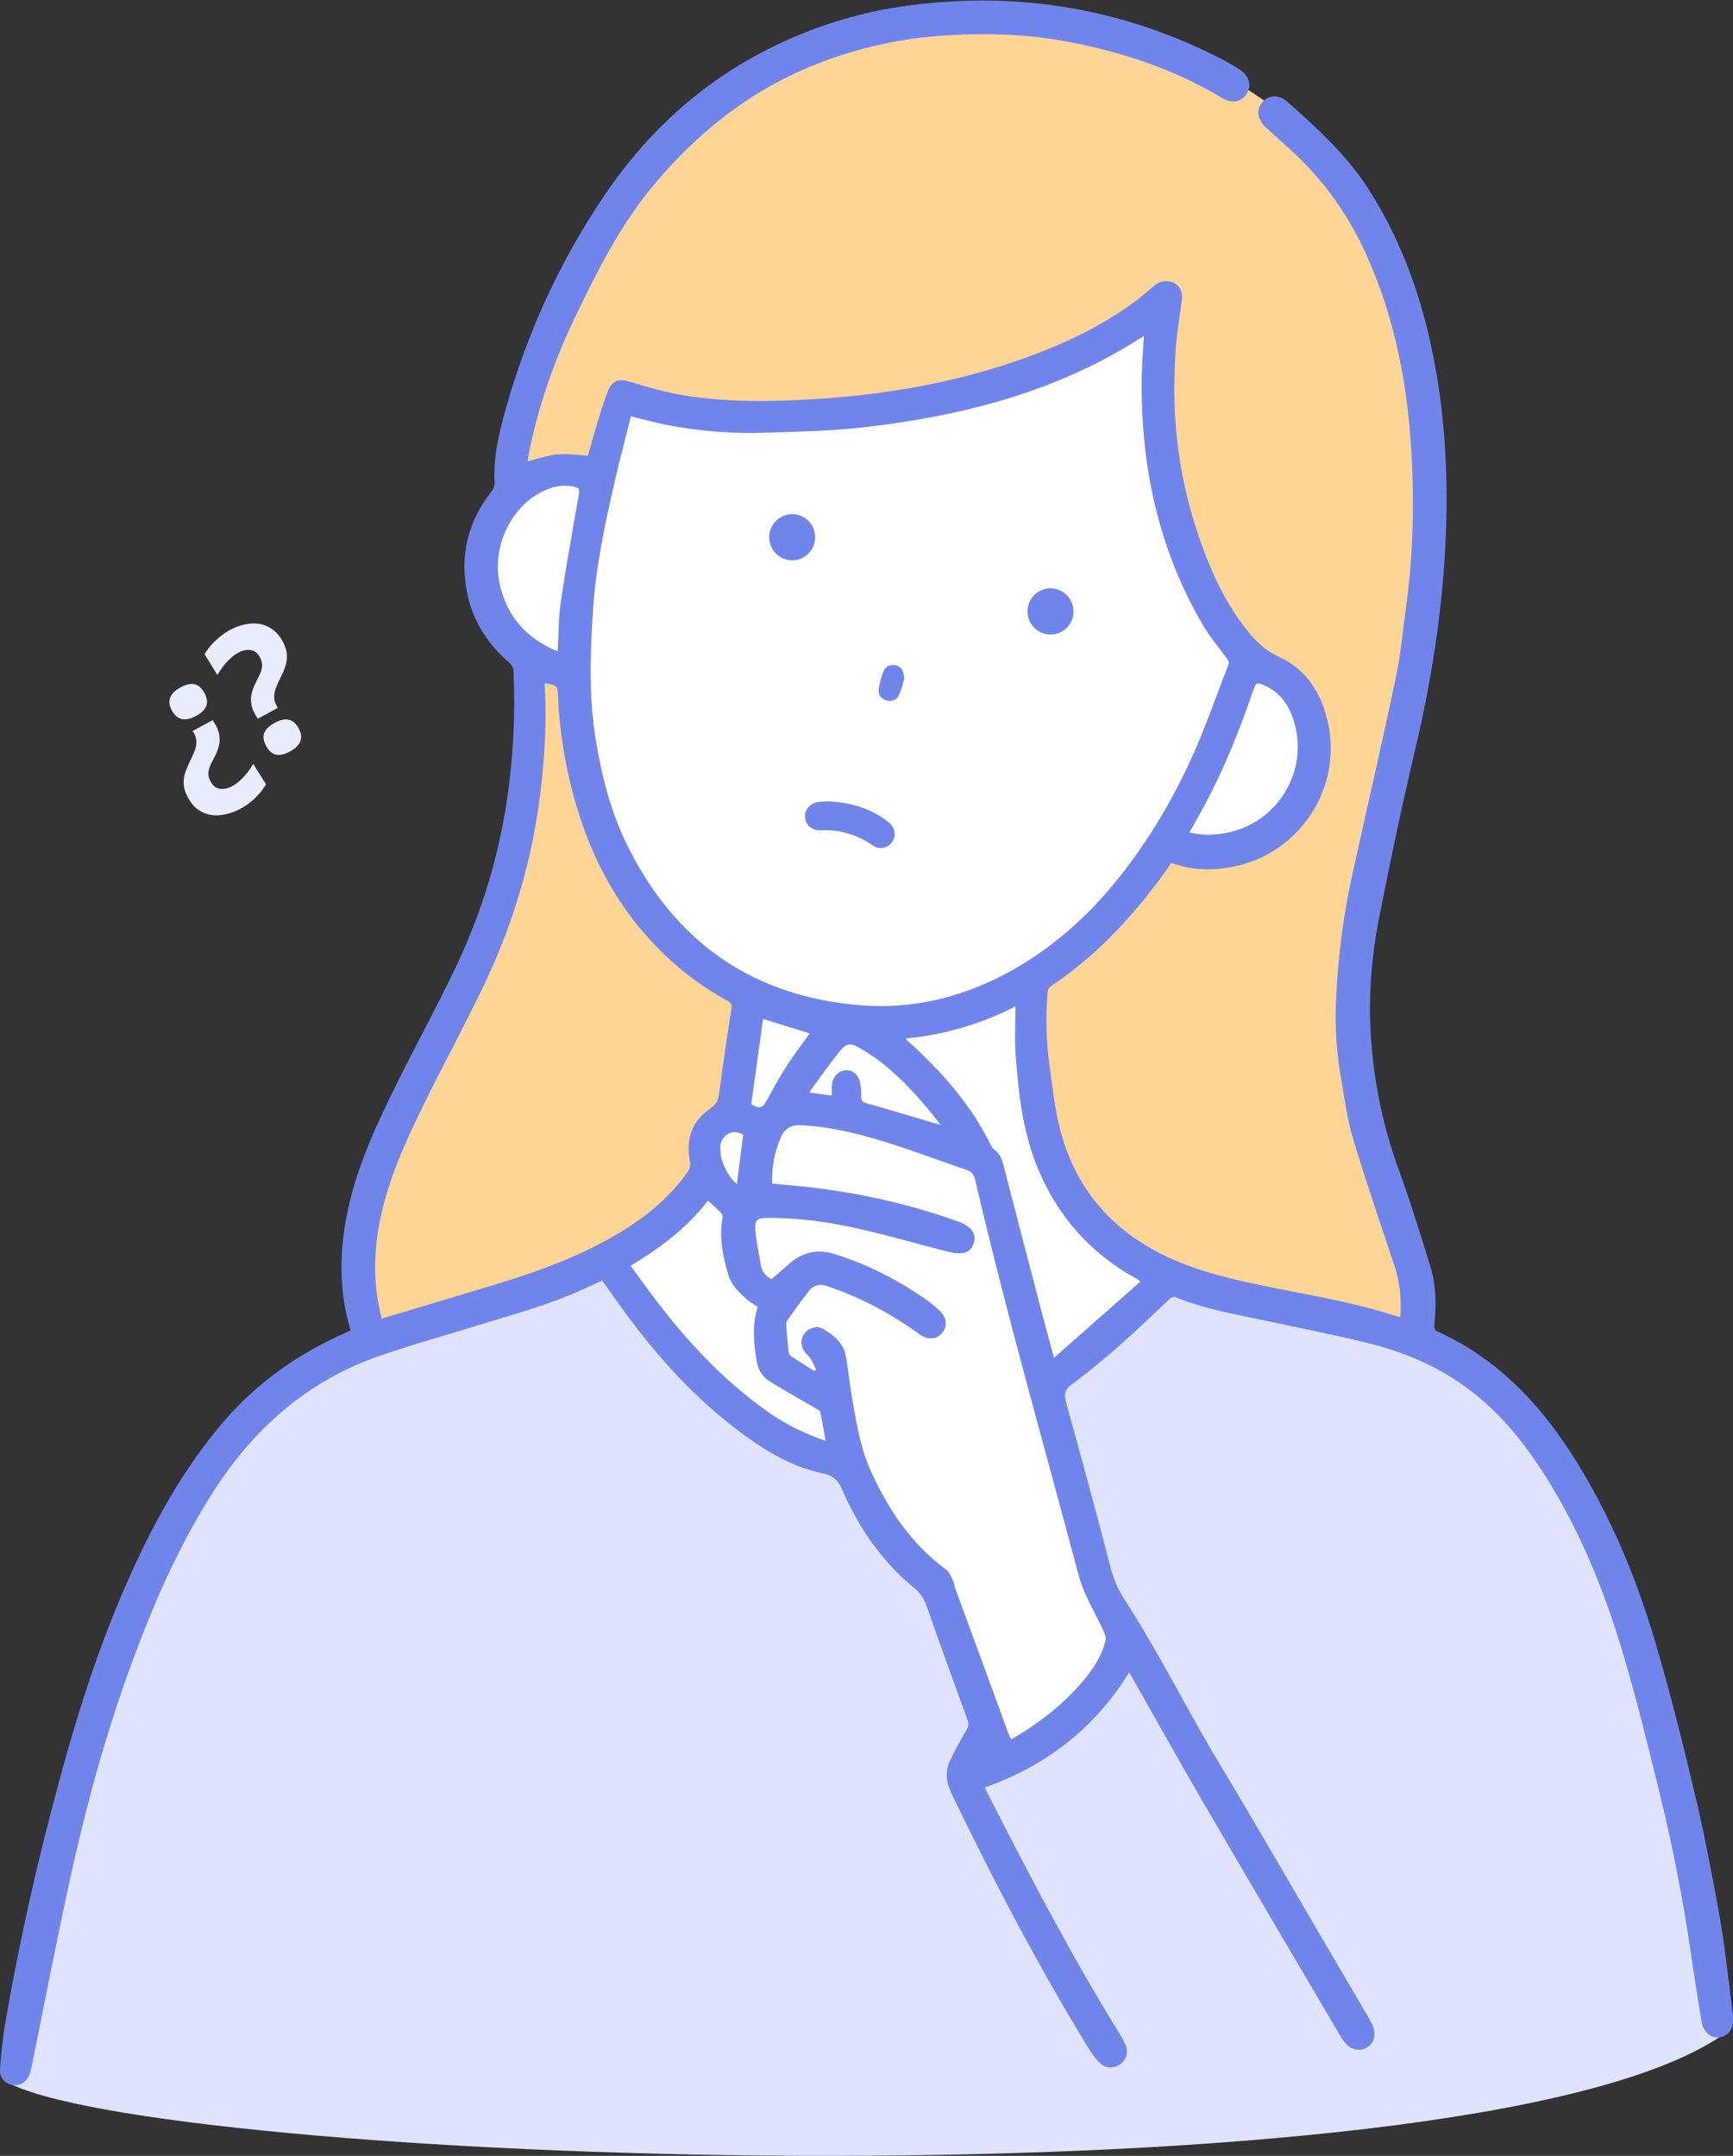 <svg width="176" height="219" viewBox="0 0 176 219" fill="none" xmlns="http://www.w3.org/2000/svg">
    <rect x="0" y="0" width="176" height="219" fill="#333333" stroke="none"/>
    <g clip-path="url(#clip0_93_314)">
        <path d="M120.799 20.363L53.697 41.389L48.644 59.77L57.398 77.115L53.214 155.236L95.517 189.18L135.231 171.749L134.32 84.794L138.429 44.448L120.799 20.363Z"
              fill="white"/>
        <path d="M38.094 136.654C54.235 132.863 70.044 127.466 71.03 120.086C71.487 116.471 73.212 114.22 74.293 112.478C75.374 108.212 76.681 101.675 76.681 101.675C76.681 101.675 58.137 92.805 57.388 68.165C54.808 67.155 53.441 66.156 53.441 66.156C53.441 66.156 55.724 82.522 52.299 88.024C48.875 93.527 38.135 113.23 36.993 121.958C35.852 130.687 38.099 136.649 38.099 136.649L38.094 136.654Z"
              fill="#FFD596"/>
        <path d="M104.352 100.186C104.352 100.186 105.292 122.206 112.266 125.876C119.241 129.546 143.231 136.659 143.231 136.659C143.231 136.659 144.603 130.005 141.858 123.125C139.112 116.244 135.688 105.92 137.287 97.894C138.886 89.867 149.169 60.966 143.568 38.254C137.971 15.547 130.836 10.716 120.799 5.956C110.763 1.195 95.19 0.181 86.31 3.619C77.43 7.061 65.388 12.791 59.987 24.72C54.587 36.649 51.842 47.886 51.842 47.886H59.987L64.05 39.859C74.464 43.07 105.765 42.611 118.099 30.914C117.642 49.724 121.021 63.349 126.3 67.544C131.354 68.76 136.151 74.95 132.953 79.998C129.755 85.046 124.727 89.534 117.873 86.141C112.392 93.3 104.357 100.18 104.357 100.18L104.352 100.186Z"
              fill="#FFD596"/>
        <path d="M1.272 211.796C18.942 219.919 148.028 224.503 174.637 206.935C169.272 176.792 166.074 155.458 151.452 140.551C135.457 132.984 117.868 130 117.868 130L106.217 140.324L114.212 166.933C114.212 166.933 109.42 176.636 102.788 178.63C99.359 172.895 95.512 161.198 95.512 161.198C95.512 161.198 88.563 160.052 86.305 148.583C78.637 147.76 64.633 136.82 62.577 128.592C46.582 132.984 33.333 136.194 28.304 141.243C23.276 146.291 12.767 158.906 8.201 179.089C3.63 199.272 1.267 211.796 1.267 211.796H1.272Z"
              fill="#DEE4FF"/>
        <path d="M114.665 169.901C111.175 175.57 106.268 179.352 100.023 181.578C100.043 181.623 100.093 181.765 100.158 181.901C104.422 190.261 108.752 198.585 113.69 206.566C113.931 206.96 114.172 207.369 114.333 207.798C114.615 208.54 114.343 209.308 113.715 209.732C113.111 210.14 112.307 210.13 111.749 209.61C111.341 209.227 110.979 208.772 110.688 208.293C105.554 199.928 100.998 191.245 96.734 182.406C96.463 181.845 96.221 181.234 96.161 180.629C96.106 180.078 96.206 179.447 96.438 178.943C96.95 177.822 97.569 176.752 98.187 175.687C98.383 175.348 98.388 175.076 98.263 174.727C96.865 170.876 95.457 167.029 94.109 163.157C93.838 162.379 93.461 161.819 92.822 161.294C89.569 158.624 87.241 155.236 85.561 151.395C85.149 150.451 84.722 149.905 83.56 149.668C80.729 149.088 78.215 147.674 75.867 145.988C70.743 142.308 66.585 137.694 62.939 132.58C62.351 131.757 61.762 130.939 61.149 130.081C60.445 130.404 59.761 130.722 59.072 131.035C55.613 132.61 51.947 133.569 48.337 134.69C45.013 135.725 41.649 136.644 38.366 137.8C31.02 140.39 25.569 145.317 21.451 151.864C18.052 157.266 15.527 163.066 13.34 169.038C10.826 175.899 8.89 182.926 7.301 190.044C5.853 196.556 4.606 203.108 3.268 209.646C3.198 210.004 3.128 210.363 3.007 210.706C2.735 211.498 2.026 211.933 1.267 211.806C0.503 211.675 -0.07 211.039 -8.46813e-06 210.196C0.126 208.621 0.266 207.041 0.538 205.491C2.132 196.243 4.249 187.106 6.803 178.079C9.011 170.275 11.716 162.642 15.442 155.418C17.358 151.708 19.58 148.189 22.25 144.958C25.725 140.743 29.999 137.658 34.952 135.452C35.153 135.361 35.354 135.271 35.605 135.155C35.424 134.428 35.218 133.716 35.077 132.994C34.424 129.556 34.62 126.138 35.369 122.736C36.359 118.208 38.326 114.063 40.357 109.954C42.338 105.951 44.5 102.038 46.401 98C48.9 92.694 50.615 87.131 51.48 81.305C52.133 76.913 52.359 72.511 52.148 68.084C52.133 67.817 51.917 67.499 51.701 67.307C49.478 65.368 47.965 63.011 47.412 60.088C46.698 56.322 47.547 52.94 49.916 49.931C50.102 49.694 50.243 49.325 50.227 49.027C50.087 46.473 50.67 44.029 51.344 41.611C53.526 33.797 56.89 26.487 61.42 19.793C65.654 13.533 71.11 8.5 77.898 5.047C82.444 2.735 87.246 1.221 92.304 0.554C103.507 -0.92 114.157 0.872 124.219 6.077C124.792 6.375 125.34 6.718 125.888 7.061C126.843 7.662 127.145 8.662 126.637 9.505C126.135 10.333 125.134 10.57 124.194 10C119.356 7.072 114.087 5.325 108.571 4.26C104.478 3.472 100.354 3.341 96.201 3.588C91.656 3.856 87.271 4.81 83.032 6.466C76.42 9.045 71.04 13.271 66.484 18.682C63.11 22.691 60.767 27.3 58.524 31.964C56.447 36.285 54.813 40.783 53.823 45.493C53.727 45.948 53.662 46.407 53.586 46.856C54.607 46.609 55.578 46.261 56.568 46.165C57.574 46.069 58.605 46.23 59.716 46.281C60.008 45.246 60.329 44.045 60.691 42.858C61.013 41.798 61.345 40.738 61.747 39.703C62.175 38.603 62.929 38.451 64.05 38.8C65.81 39.35 67.605 39.849 69.421 40.152C73.951 40.9 78.527 40.819 83.087 40.521C91.379 39.981 99.465 38.401 107.163 35.165C110.084 33.938 112.865 32.419 115.419 30.515C116.068 30.031 116.656 29.47 117.29 28.966C117.777 28.572 118.351 28.466 118.949 28.632C119.708 28.845 120.141 29.566 120.03 30.445C119.824 32.131 119.502 33.812 119.397 35.503C119.271 37.548 119.211 39.602 119.306 41.647C119.527 46.488 120.498 51.193 122.187 55.736C123.354 58.881 124.822 61.875 126.999 64.46C127.819 65.434 128.774 66.211 129.976 66.772C132.636 68.003 134.089 70.29 134.783 73.062C136.483 79.836 132.123 86.662 125.26 88.04C123.138 88.464 121.046 88.413 118.949 87.656C118.647 88.1 118.351 88.555 118.029 88.989C114.846 93.31 111.226 97.187 106.735 100.17C106.58 100.277 106.419 100.494 106.404 100.675C106.172 103.316 106.258 105.951 106.625 108.571C106.921 110.711 107.163 112.882 107.721 114.957C109.446 121.338 113.549 125.608 119.593 128.143C122.348 129.299 125.214 129.965 128.111 130.571C132.722 131.53 137.388 132.242 141.883 133.721C141.974 133.751 142.079 133.741 142.22 133.756C142.326 132.025 142.2 130.344 141.657 128.703C140.239 124.407 138.755 120.136 137.453 115.805C136.84 113.765 136.543 111.62 136.186 109.51C135.764 107.006 135.568 104.482 135.668 101.937C135.844 97.576 136.372 93.254 137.307 88.994C138.786 82.264 140.344 75.55 141.762 68.806C142.275 66.378 142.491 63.884 142.828 61.416C143.462 56.756 143.603 52.071 143.412 47.382C143.1 39.547 141.717 31.949 138.263 24.826C136.322 20.823 133.637 17.42 130.293 14.523C129.679 13.993 129.081 13.447 128.498 12.887C127.668 12.095 127.568 11.075 128.231 10.343C128.895 9.611 129.926 9.606 130.776 10.363C133.732 13.013 136.689 15.664 138.876 19.046C141.979 23.837 143.985 29.077 145.232 34.625C146.781 41.52 147.143 48.517 146.781 55.549C146.419 62.46 145.343 69.27 143.754 76.01C142.416 81.674 141.214 87.368 140.088 93.078C139.288 97.126 138.947 101.246 139.228 105.37C139.54 109.924 140.435 114.371 142.009 118.687C143.211 121.984 144.246 125.351 145.282 128.708C145.881 130.652 145.855 132.666 145.664 134.68C145.649 134.857 145.775 135.165 145.916 135.23C152.699 138.264 157.265 143.58 160.925 149.835C164.078 155.221 166.391 160.976 168.146 166.938C169.644 172.032 170.931 177.191 172.153 182.36C173.129 186.49 173.923 190.665 174.667 194.844C175.17 197.651 175.452 200.498 175.824 203.33C175.889 203.83 175.94 204.335 176 204.84C176.126 205.971 175.588 206.824 174.657 206.955C173.742 207.086 172.988 206.455 172.807 205.355C172.43 203.058 172.058 200.761 171.726 198.459C170.947 193.067 169.911 187.732 168.618 182.446C167.447 177.66 166.28 172.87 164.882 168.145C163.118 162.162 160.825 156.377 157.601 151.006C155.268 147.124 152.543 143.575 148.837 140.884C145.835 138.703 142.471 137.31 138.911 136.432C135.376 135.558 131.796 134.862 128.231 134.099C125.26 133.463 122.258 132.953 119.422 131.782C119.261 131.717 118.954 131.792 118.818 131.919C115.625 134.968 112.412 138.002 108.857 140.632C108.058 141.222 108.058 141.702 108.289 142.53C109.813 148.038 111.326 153.555 112.749 159.093C113.066 160.335 113.544 161.481 114.217 162.511C117.747 167.958 120.608 173.788 123.952 179.341C127.291 184.884 130.514 190.498 133.788 196.081C135.558 199.1 137.332 202.114 139.097 205.138C139.299 205.481 139.47 205.865 139.55 206.253C139.711 207.011 139.394 207.682 138.786 208.025C138.192 208.358 137.418 208.288 136.87 207.783C136.593 207.526 136.352 207.207 136.161 206.884C131.545 199.039 126.919 191.205 122.338 183.34C119.804 178.988 117.355 174.591 114.866 170.214C114.806 170.108 114.74 170.012 114.69 169.927L114.665 169.901ZM64.08 42.288C63.527 44.499 62.934 46.72 62.421 48.962C61.436 53.263 60.505 57.584 60.224 61.996C59.942 66.368 59.786 70.734 60.5 75.106C61.114 78.867 62.039 82.517 63.728 85.919C68.621 95.763 76.52 101.271 87.477 102.124C92.923 102.548 98.037 101.226 102.808 98.55C107.661 95.829 111.568 92.038 114.836 87.59C117.667 83.734 119.985 79.559 121.82 75.136C122.851 72.658 123.736 70.124 124.717 67.625C124.842 67.307 124.797 67.145 124.601 66.888C123.741 65.737 122.816 64.621 122.097 63.384C117.571 55.595 115.806 47.114 115.952 38.173C115.972 36.841 116.098 35.513 116.173 34.135C115.429 34.589 114.705 35.054 113.956 35.488C105.825 40.198 96.92 42.358 87.703 43.408C84.42 43.782 81.096 43.848 77.787 43.959C74.469 44.07 71.165 43.822 67.897 43.202C66.64 42.964 65.403 42.611 64.075 42.293L64.08 42.288ZM38.763 133.953C41.609 133.1 44.44 132.247 47.271 131.399C51.962 130 56.644 128.607 61.008 126.3C64.397 124.513 67.449 122.357 69.722 119.212C69.999 118.834 70.155 118.475 70.054 117.94C69.662 115.815 70.2 113.972 72.02 112.695C72.583 112.301 72.925 111.938 73.016 111.216C73.393 108.288 73.835 105.365 74.278 102.447C74.338 102.033 74.218 101.852 73.861 101.655C71.507 100.372 69.36 98.792 67.429 96.924C62.431 92.093 59.474 86.131 57.891 79.433C57.172 76.394 56.744 73.304 56.639 70.179C56.634 70.002 56.513 69.735 56.372 69.669C56.06 69.528 55.703 69.483 55.331 69.397C55.331 69.553 55.331 69.654 55.331 69.755C55.553 74.006 55.246 78.226 54.617 82.426C53.677 88.671 51.776 94.623 49.046 100.292C47.11 104.315 44.978 108.243 43.012 112.256C41.207 115.936 39.497 119.662 38.642 123.715C37.923 127.138 37.873 130.54 38.768 133.948L38.763 133.953ZM78.361 129.93C78.919 129.445 79.442 129.026 79.93 128.572C81.292 127.284 82.861 126.815 84.666 127.365C88.091 128.405 91.223 130.041 94.155 132.085C94.632 132.418 95.08 132.812 95.497 133.221C96.151 133.862 96.216 134.725 95.718 135.367C95.211 136.023 94.326 136.139 93.536 135.649C93.35 135.533 93.174 135.392 92.993 135.266C90.212 133.297 87.226 131.732 83.993 130.646C83.253 130.399 82.62 130.535 82.152 131.141C81.398 132.11 80.679 133.115 79.965 134.115C79.869 134.246 79.839 134.458 79.849 134.629C79.909 135.518 79.99 136.406 80.085 137.29C80.101 137.436 80.156 137.638 80.261 137.709C81.056 138.244 81.871 138.749 82.68 139.264C82.745 139.213 82.811 139.158 82.876 139.107C82.7 138.749 82.544 138.375 82.338 138.037C82.192 137.8 81.946 137.628 81.775 137.406C81.287 136.78 81.267 136.003 81.71 135.442C82.172 134.857 83.007 134.624 83.676 135.033C84.742 135.685 85.702 136.482 85.918 137.825C86.18 139.44 86.361 141.076 86.652 142.686C87.06 144.948 87.442 147.215 88.402 149.345C90.192 153.323 92.546 156.847 96.111 159.462C96.458 159.719 96.618 160.254 96.83 160.678C96.925 160.87 96.92 161.112 97.001 161.319C98.811 166.267 100.621 171.214 102.441 176.161C102.507 176.338 102.612 176.504 102.708 176.686C105.488 175.081 107.957 173.173 110.004 170.744C111.009 169.548 111.874 168.251 112.261 166.706C112.327 166.453 112.266 166.125 112.161 165.878C111.276 163.894 110.084 162.072 109.516 159.921C105.971 146.574 102.16 133.292 99.032 119.833C98.916 119.328 98.68 119.02 98.197 118.859C95.366 117.885 92.561 116.825 89.7 115.941C87.16 115.154 84.571 114.538 81.906 114.336C80.789 114.25 79.854 114.235 79.271 115.608C78.622 117.148 78.366 118.667 78.416 120.227C79.935 120.378 81.383 120.495 82.821 120.676C87.794 121.292 92.651 122.408 97.368 124.109C97.74 124.245 98.117 124.432 98.419 124.68C98.886 125.063 99.077 125.593 98.916 126.209C98.755 126.82 98.348 127.224 97.745 127.294C97.282 127.35 96.784 127.284 96.327 127.168C93.229 126.381 90.157 125.477 87.04 124.786C84.068 124.124 81.046 123.695 77.979 123.72C76.862 123.73 76.631 123.897 76.716 125.038C76.802 126.159 77.079 127.264 77.245 128.375C77.365 129.193 77.808 129.723 78.376 129.935L78.361 129.93ZM92.013 105.486C92.058 105.587 92.068 105.628 92.093 105.653C92.259 105.804 92.43 105.946 92.591 106.097C95.824 109.081 98.695 112.347 100.641 116.35C100.711 116.491 100.792 116.658 100.918 116.739C101.531 117.132 101.752 117.738 101.923 118.405C103.165 123.216 104.417 128.021 105.674 132.822C106.102 134.458 106.549 136.093 107.042 137.931C110.034 135.291 112.92 132.741 115.811 130.197C115.711 130.086 115.701 130.066 115.686 130.056C115.545 129.975 115.404 129.894 115.263 129.814C110.728 127.274 107.464 123.599 105.443 118.793C103.879 115.078 103.437 111.14 103.15 107.177C103.035 105.572 103.13 103.952 103.13 102.245C99.55 104.037 95.909 105.128 92.007 105.486H92.013ZM76.948 132.767C76.54 132.484 76.143 132.272 75.822 131.974C75.047 131.267 74.273 130.561 73.961 129.485C73.408 127.582 73.011 125.674 73.383 123.68C73.408 123.544 73.363 123.342 73.272 123.251C72.835 122.807 72.367 122.393 71.899 121.959C69.778 124.745 67.037 126.78 64.04 128.587C64.739 129.536 65.413 130.465 66.097 131.389C69.521 135.998 73.373 140.183 78.094 143.494C79.854 144.726 81.765 145.645 83.847 146.362C83.666 145.352 83.51 144.398 83.314 143.454C83.288 143.323 83.082 143.211 82.936 143.126C81.358 142.197 79.759 141.298 78.195 140.344C77.461 139.895 77.003 139.193 76.857 138.325C76.546 136.477 76.365 134.63 76.943 132.752L76.948 132.767ZM56.634 66.161C56.739 64.394 56.719 62.718 56.96 61.082C57.493 57.488 58.147 53.909 58.766 50.325C58.881 49.653 58.826 49.532 58.142 49.411C57.046 49.219 56.02 49.456 55.045 49.951C51.776 51.592 49.906 55.711 50.771 59.426C51.53 62.678 53.496 64.884 56.634 66.166V66.161ZM120.799 84.561C122.047 84.864 123.238 84.844 124.44 84.627C129.544 83.703 132.802 78.685 131.51 73.647C131.057 71.885 130.162 70.391 128.397 69.624C127.638 69.296 127.542 69.361 127.276 70.139C125.893 74.172 124.309 78.125 122.288 81.886C121.81 82.769 121.312 83.643 120.799 84.561ZM84.48 111.287C84.48 110.858 84.44 110.489 84.49 110.136C84.601 109.323 85.209 108.742 85.918 108.722C86.637 108.702 87.195 109.171 87.361 110.014C87.452 110.469 87.467 110.938 87.467 111.403C87.467 111.776 87.552 111.943 87.965 112.059C90.268 112.705 92.561 113.402 94.853 114.083C95.025 114.134 95.201 114.169 95.507 114.25C93.747 111.948 91.932 109.908 89.81 108.167C88.991 107.495 88.085 106.905 87.16 106.38C86.371 105.936 85.923 106.006 85.345 106.718C84.269 108.051 83.284 109.459 82.263 110.842C82.238 110.878 82.268 110.953 82.273 110.999C83.022 111.095 83.756 111.191 84.47 111.287H84.48ZM77.496 103.507C77.099 106.385 76.701 109.267 76.299 112.17C77.139 112.665 77.436 112.579 77.863 111.802C78.512 110.615 79.16 109.429 79.889 108.293C80.624 107.147 81.458 106.067 82.233 104.981C80.644 104.487 79.06 103.992 77.501 103.507H77.496ZM75.475 115.275C75.082 115.042 74.544 114.861 73.971 115.179C73.393 115.497 73.111 116.012 73.151 116.678C73.177 117.057 73.197 117.45 73.312 117.809C73.629 118.798 74.122 119.692 74.831 120.288C75.042 118.657 75.253 117.011 75.48 115.275H75.475Z"
              fill="#7085EC"/>
        <path d="M84.34 81.406C86.401 81.548 88.433 82.103 90.177 83.471C90.916 84.052 91.067 84.9 90.585 85.556C90.137 86.167 89.312 86.348 88.639 85.884C87.025 84.768 85.26 84.253 83.299 84.339C82.414 84.38 81.78 83.754 81.755 82.961C81.73 82.174 82.323 81.548 83.193 81.457C83.535 81.421 83.877 81.421 84.329 81.401L84.34 81.406Z"
              fill="#7085EC"/>
        <path d="M109.028 62.142C109.013 63.44 107.932 64.49 106.645 64.459C105.348 64.434 104.322 63.354 104.352 62.051C104.382 60.774 105.428 59.76 106.7 59.765C107.992 59.77 109.043 60.84 109.023 62.137L109.028 62.142Z"
              fill="#7085EC"/>
        <path d="M80.463 56.922C79.185 56.928 78.139 55.898 78.119 54.615C78.099 53.308 79.14 52.238 80.442 52.228C81.745 52.223 82.796 53.283 82.786 54.595C82.776 55.877 81.74 56.917 80.463 56.922Z"
              fill="#7085EC"/>
        <path d="M91.832 68.972C91.706 69.381 91.565 70.017 91.303 70.603C91.072 71.113 90.579 71.31 90.026 71.153C89.468 70.992 89.166 70.558 89.242 70.007C89.322 69.397 89.493 68.776 89.725 68.205C89.936 67.695 90.403 67.463 90.972 67.584C91.5 67.695 91.837 68.17 91.826 68.978L91.832 68.972Z"
              fill="#7085EC"/>
    </g>
    <path d="M21.6 73.153C21.951 73.661 22.166 74.128 22.246 74.555C22.331 74.964 22.329 75.352 22.239 75.718C22.155 76.067 22.038 76.396 21.887 76.705C21.73 77.003 21.578 77.297 21.433 77.588C21.287 77.879 21.196 78.172 21.157 78.466C21.131 78.753 21.207 79.061 21.385 79.389C21.62 79.823 21.935 80.069 22.331 80.127C22.726 80.186 23.141 80.098 23.575 79.863C23.845 79.717 24.107 79.529 24.362 79.3C24.617 79.071 24.862 78.809 25.097 78.515C25.332 78.221 25.536 77.913 25.711 77.591L27.023 79.678C26.808 80.037 26.563 80.367 26.286 80.668C26.016 80.982 25.721 81.263 25.401 81.512C25.093 81.755 24.769 81.968 24.429 82.152C23.948 82.413 23.45 82.599 22.935 82.712C22.426 82.836 21.931 82.861 21.452 82.787C20.972 82.713 20.524 82.531 20.109 82.241C19.712 81.955 19.371 81.549 19.085 81.022C18.812 80.517 18.668 80.057 18.654 79.64C18.641 79.222 18.694 78.83 18.813 78.462C18.944 78.088 19.093 77.734 19.261 77.4C19.434 77.049 19.59 76.706 19.729 76.374C19.878 76.035 19.951 75.692 19.945 75.346C19.94 75.001 19.817 74.635 19.578 74.249L21.6 73.153ZM18.341 69.824C18.892 69.525 19.366 69.42 19.762 69.509C20.159 69.597 20.491 69.887 20.758 70.38C21.024 70.872 21.09 71.314 20.953 71.707C20.811 72.087 20.464 72.427 19.913 72.725C19.362 73.024 18.882 73.132 18.474 73.05C18.059 72.956 17.718 72.663 17.451 72.171C16.931 71.21 17.227 70.427 18.341 69.824ZM26.187 73.011C25.83 72.492 25.614 72.025 25.541 71.609C25.468 71.194 25.473 70.812 25.557 70.463C25.635 70.103 25.752 69.774 25.91 69.476C26.061 69.167 26.209 68.867 26.354 68.576C26.5 68.285 26.586 67.996 26.612 67.708C26.644 67.403 26.574 67.092 26.402 66.775C26.161 66.33 25.846 66.084 25.456 66.037C25.073 65.972 24.658 66.06 24.212 66.302C23.954 66.441 23.692 66.629 23.425 66.864C23.17 67.094 22.925 67.355 22.691 67.649C22.467 67.937 22.263 68.245 22.076 68.573L20.772 66.459C20.987 66.1 21.227 65.773 21.491 65.478C21.768 65.177 22.066 64.901 22.386 64.652C22.7 64.391 23.021 64.172 23.349 63.994C23.841 63.727 24.339 63.541 24.843 63.435C25.358 63.323 25.856 63.303 26.335 63.377C26.815 63.451 27.257 63.636 27.66 63.933C28.069 64.212 28.417 64.615 28.702 65.143C28.976 65.647 29.119 66.108 29.133 66.525C29.158 66.936 29.105 67.328 28.974 67.702C28.855 68.07 28.706 68.424 28.526 68.764C28.346 69.104 28.191 69.446 28.059 69.791C27.921 70.123 27.848 70.466 27.842 70.818C27.847 71.164 27.97 71.53 28.209 71.915L26.187 73.011ZM29.446 76.34C28.895 76.639 28.422 76.744 28.025 76.656C27.628 76.567 27.297 76.277 27.03 75.784C26.757 75.28 26.691 74.838 26.834 74.457C26.977 74.077 27.323 73.737 27.874 73.439C28.437 73.134 28.917 73.026 29.314 73.114C29.722 73.196 30.063 73.489 30.336 73.993C30.857 74.955 30.56 75.737 29.446 76.34Z"
          fill="#E9ECFF"/>
    <defs>
        <clipPath id="clip0_93_314">
            <rect width="176" height="218.961" fill="white" transform="translate(0 0.039)"/>
        </clipPath>
    </defs>
</svg>
